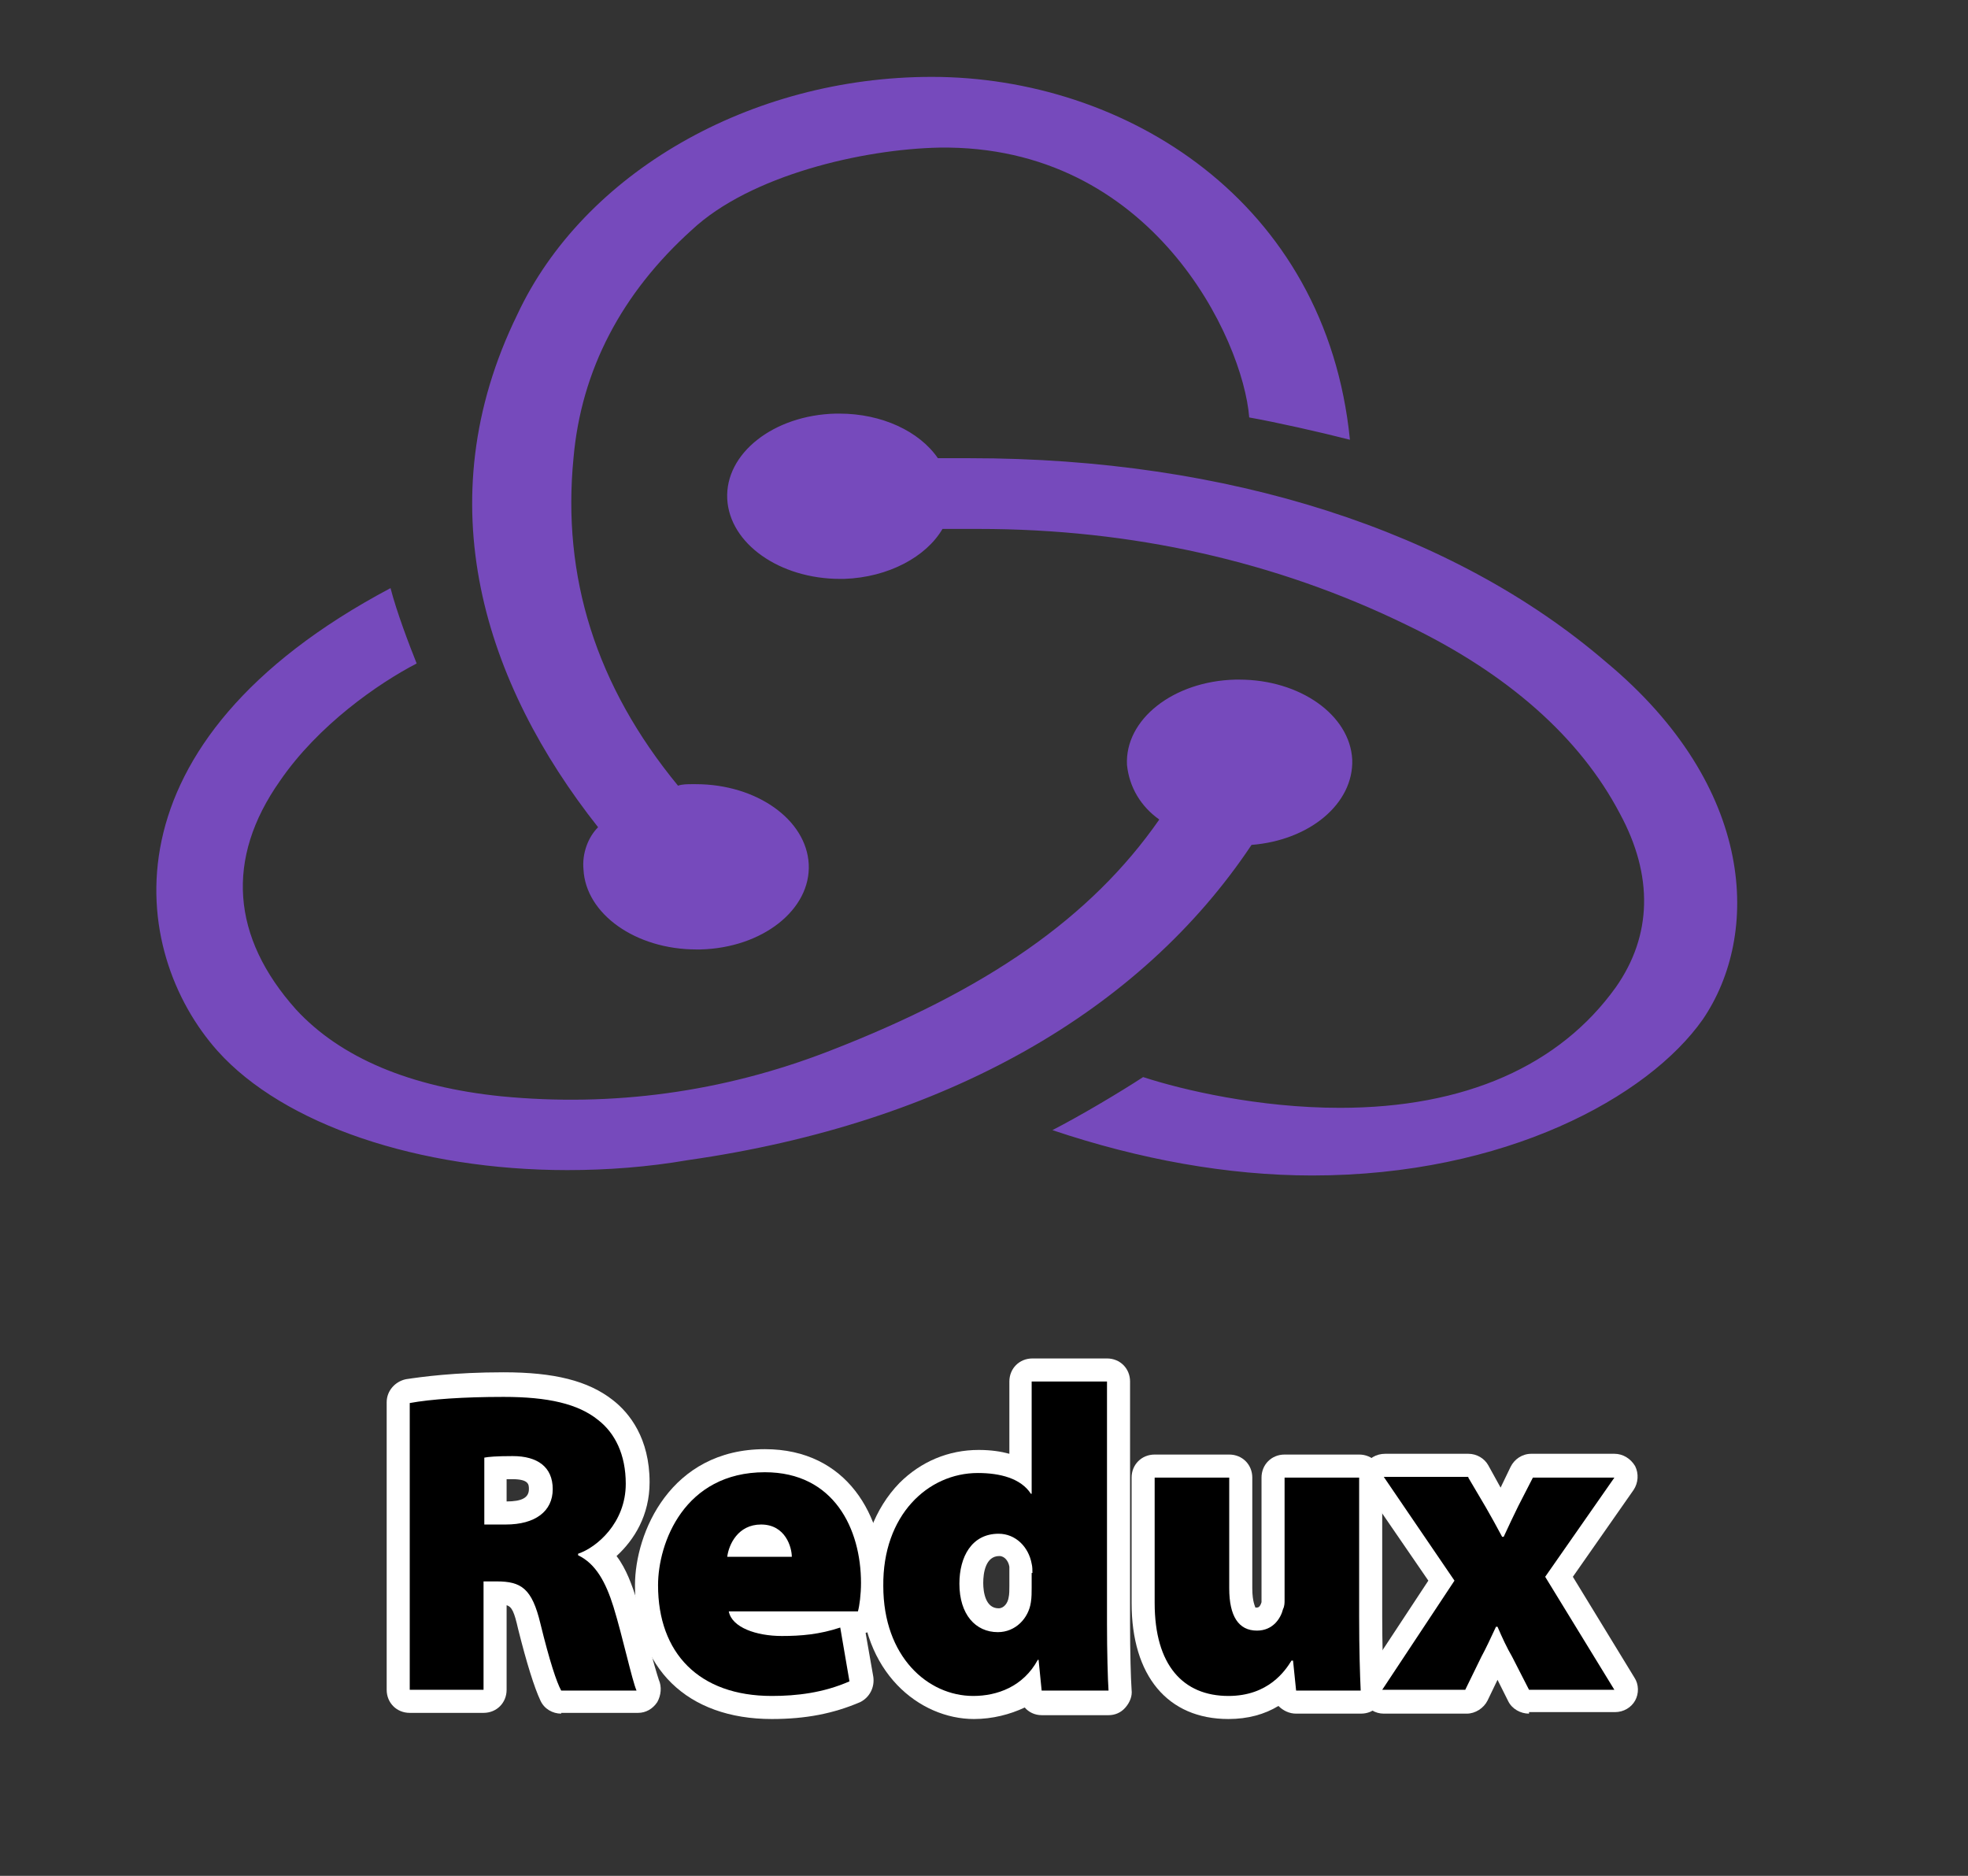 <?xml version="1.0" encoding="utf-8"?>
<!-- Generator: Adobe Illustrator 22.0.1, SVG Export Plug-In . SVG Version: 6.00 Build 0)  -->
<svg version="1.1" id="Layer_1" xmlns="http://www.w3.org/2000/svg" xmlns:xlink="http://www.w3.org/1999/xlink" x="0px" y="0px"
	 viewBox="0 0 256 244" style="enable-background:new 0 0 256 244;" xml:space="preserve">
<rect x="0" y="0" width="256" height="244" fill="#333333" stroke="none"/>
<style type="text/css">
	.st0{fill:#764ABC;}
	.st1{display:none;}
	.st2{display:inline;fill:#FFFFFF;}
	.st3{fill:#FFFFFF;}
	.st4{display:inline;fill:#FFFDFE;}
</style>
<g>
	<path class="st0" d="M162.8,109.9c7.6-0.6,13.3-5.4,13.1-11.1c-0.3-5.8-6.8-10.4-14.7-10.4h-0.5c-8.1,0.2-14.4,5.2-14.1,11.1
		c0.3,2.9,1.8,5.4,4.2,7.1c-8.9,12.8-22.5,22.2-42.9,30.1c-13.9,5.4-28.3,7.3-42.7,5.9c-11.8-1.2-20.9-5-26.7-11.3
		c-8.4-9.4-9.2-19.6-2.1-29.7c5-7.3,12.8-12.7,17.8-15.3c-1-2.5-2.6-6.7-3.4-9.8c-37.9,20.1-34,47.3-22.5,60.2
		c8.6,9.6,26.2,15.5,45.5,15.5c5.2,0,10.5-0.4,15.7-1.3C123.1,146.1,148.4,131.5,162.8,109.9z M208.9,86.1
		C189,69,159.7,59.6,126.2,59.6H122c-2.4-3.5-7.3-5.8-12.8-5.8h-0.5C100.6,54,94.3,59,94.6,64.9c0.3,5.8,6.8,10.4,14.7,10.4h0.5
		c5.8-0.2,10.7-2.9,12.8-6.5h4.7c19.9,0,38.7,4.2,55.7,12.5c13.1,6.3,22.5,14.6,27.7,24.5c4.4,8.1,4.2,15.9-0.5,22.6
		c-7.3,10.2-19.6,15.7-35.9,15.7c-10.5,0-20.4-2.3-25.6-4c-2.9,1.9-8.1,5-11.8,6.9c11.3,3.8,22.8,5.9,33.8,5.9
		c25.1,0,43.7-10.2,50.8-20.3C229,121.6,228.5,102.4,208.9,86.1z M75.9,113.1c0.3,5.8,6.8,10.4,14.7,10.4h0.5
		c8.1-0.2,14.4-5.2,14.1-11.1c-0.3-5.8-6.8-10.4-14.7-10.4H90c-0.5,0-1.3,0-1.8,0.2C77.5,89.2,73.1,75,74.6,59.6
		c1-11.5,6.3-21.5,15.4-29.7c7.6-7.1,22.2-10.5,32.2-10.7c27.7-0.4,39.5,24.9,40.3,35.1c3.4,0.6,9.2,1.9,13.1,2.9
		C172.5,26.1,146.3,10,121.2,10c-23.6,0-45.3,12.5-53.9,30.9c-12,24.5-4.2,48.1,10.5,66.7C76.5,108.9,75.7,111,75.9,113.1z"/>
</g>
<g>
	<g>
		<g class="st1">
			<path class="st2" d="M73,228.9c-0.6,0-1.1-0.2-1.6-0.4l-4.2-2.6l-2.2,2.2c-0.6,0.6-1.3,0.9-2.1,0.9h-9.6c-0.8,0-1.6-0.3-2.1-0.9
				l-6-6c-0.6-0.6-0.9-1.3-0.9-2.1v-37.4c0-0.7,0.3-1.4,0.7-1.9l5-5.9c0.5-0.5,1.1-0.9,1.8-1c2.2-0.4,6.9-1,13.7-1
				c8,0,13.5,1.5,17.9,4.9c4.6,3.6,7.1,9.1,7.1,15.4c0,3.7-1.1,7.2-3.1,10.3c0.4,0.9,0.8,1.9,1.1,3.1c0.6,2,1.2,4.2,1.7,6.1
				c0.3,1.1,0.9,3.5,1.1,3.9c0.3,0.9,0.2,1.9-0.3,2.7l-5.5,8.4c-0.6,0.8-1.5,1.4-2.5,1.4H73z"/>
			<path class="st2" d="M100.4,229.6c-14.2,0-23.8-9.4-23.8-23.4c0-11.5,8-23.7,22.9-23.7c12.7,0,21.5,9.6,21.5,23.4
				c0,2-0.3,4.3-0.6,5.8c-0.2,0.6-0.5,1.2-1.1,1.6l-0.5,0.4l0.6,3.3c0.1,0.7,0,1.3-0.3,1.9l-3.5,6.5c-0.3,0.6-0.8,1.1-1.4,1.3
				C110.1,228.8,105.7,229.6,100.4,229.6z"/>
			<path class="st2" d="M126.7,229.6c-10,0-20.7-8.2-20.7-23.3c0-7,2.4-13.2,6.8-17.7c3.4-3.5,7.8-5.5,12.6-6v-3
				c0-0.8,0.3-1.6,0.9-2.1l6-6c0.6-0.6,1.3-0.9,2.1-0.9h9.7c0.8,0,1.6,0.3,2.1,0.9l6,6c0.6,0.6,0.9,1.3,0.9,2.1v31.6
				c0,3.3,0.1,6.8,0.2,8.1c0.1,0.8-0.2,1.6-0.8,2.3l-6,6.4c-0.6,0.6-1.4,1-2.2,1h-8.7c-0.6,0-1.3-0.2-1.8-0.6
				C131.6,229.2,129.2,229.6,126.7,229.6z"/>
			<path class="st2" d="M159.8,229.6c-9.3,0-18.6-6.5-18.6-21.1v-16.3c0-0.8,0.3-1.6,0.9-2.1l6-6c0.6-0.6,1.3-0.9,2.1-0.9h9.7
				c0.8,0,1.6,0.3,2.1,0.9l1.5,1.5l1.5-1.5c0.6-0.6,1.3-0.9,2.1-0.9h9.7c0.8,0,1.6,0.3,2.1,0.9l6,6c0.6,0.6,0.9,1.3,0.9,2.1v18.1
				c0,3.3,0.1,6.4,0.2,9.2c0,0.8-0.3,1.6-0.8,2.2l-6,6.3c-0.6,0.6-1.3,0.9-2.2,0.9h-8.4c-0.7,0-1.3-0.2-1.8-0.6
				C164.6,229.2,162.3,229.6,159.8,229.6z"/>
			<path class="st2" d="M198.9,228.9c-0.6,0-1.1-0.2-1.6-0.4l-2.5-1.6l-2.4,1.5c-0.5,0.3-1,0.5-1.6,0.5h-10.8
				c-1.1,0-2.1-0.6-2.6-1.6l-5-9.3c-0.5-1-0.5-2.1,0.1-3.1l6-9.2l-5.8-8.5c-0.6-0.9-0.7-2.1-0.2-3.1l5-9.4c0.5-1,1.5-1.6,2.7-1.6
				H191c0.5,0,1,0.1,1.5,0.4l2.7,1.6l2.5-1.5c0.5-0.3,1-0.4,1.6-0.4H210c1.1,0,2.1,0.6,2.7,1.6l4.9,9.4c0.5,1,0.4,2.2-0.2,3.1
				l-5.7,8.1l6,9.7c0.6,0.9,0.6,2.1,0.1,3l-5.1,9.1c-0.5,0.9-1.5,1.5-2.6,1.5H198.9z"/>
		</g>
		<g>
			<path class="st3" d="M73,222.9c-1.1,0-2.2-0.6-2.7-1.7c-0.8-1.7-1.8-4.9-2.9-9.3c-0.5-2.2-0.8-2.9-1.5-3.1v11c0,1.7-1.3,3-3,3
				h-9.6c-1.7,0-3-1.3-3-3v-37.4c0-1.5,1.1-2.7,2.5-3c2-0.3,6.3-0.9,12.7-0.9c6.6,0,11,1.1,14.2,3.6c2.2,1.7,4.8,5,4.8,10.7
				c0,4.3-2,7.5-4.3,9.6c1.3,1.7,2,3.8,2.6,5.6c0.6,1.8,1.1,4,1.6,5.8c0.4,1.8,1.1,4.1,1.3,4.7c0.4,0.9,0.3,2-0.2,2.9
				c-0.6,0.9-1.5,1.4-2.5,1.4H73z M65.9,195.3c2,0,2.9-0.5,2.9-1.6c0-0.6,0-1.3-2.2-1.3c-0.3,0-0.5,0-0.7,0V195.3z"/>
			<path class="st3" d="M100.4,223.6c-11,0-17.8-6.6-17.8-17.4c0-6.8,4.6-17.7,16.9-17.7c10.7,0,15.5,8.7,15.5,17.4
				c0,1.7-0.2,3.5-0.4,4.4c-0.3,1-1,1.8-2,2.1l1,5.7c0.2,1.4-0.5,2.7-1.7,3.3C108.4,222.9,104.8,223.6,100.4,223.6z"/>
			<path class="st3" d="M126.7,223.6c-7.1,0-14.7-6.1-14.7-17.3c0-5.4,1.8-10.1,5-13.4c2.8-2.8,6.4-4.3,10.3-4.3
				c1.6,0,2.9,0.2,4,0.5v-9.4c0-1.7,1.3-3,3-3h9.7c1.7,0,3,1.3,3,3v31.6c0,3.6,0.1,7.1,0.2,8.5c0.1,0.8-0.2,1.6-0.8,2.3
				s-1.4,1-2.2,1h-8.7c-0.9,0-1.7-0.4-2.2-1C131.4,223,129.1,223.6,126.7,223.6z M130,202.4c-1.8,0-2.1,2.2-2.1,3.5
				c0,1.2,0.3,3.3,2,3.3c0.7,0,1.2-0.7,1.3-1.4c0.1-0.4,0.1-1,0.1-1.5v-1.7c0-0.3,0-0.6,0-0.8C131.2,203.1,130.7,202.4,130,202.4z"
				/>
			<path class="st3" d="M159.8,223.6c-7.9,0-12.6-5.6-12.6-15.1v-16.3c0-1.7,1.3-3,3-3h9.7c1.7,0,3,1.3,3,3v14.4
				c0,1.8,0.4,2.4,0.4,2.5c0,0,0.1,0,0.2,0c0.1,0,0.4,0,0.6-0.7c0,0,0,0,0,0c0-0.1,0-0.2,0-0.3v-15.9c0-1.7,1.3-3,3-3h9.7
				c1.7,0,3,1.3,3,3v18.1c0,3.4,0.1,6.6,0.2,9.5c0,0.8-0.3,1.6-0.8,2.2c-0.6,0.6-1.3,0.9-2.2,0.9h-8.4c-0.9,0-1.7-0.4-2.3-1
				C164.5,223,162.3,223.6,159.8,223.6z"/>
			<path class="st3" d="M198.9,222.9c-1.1,0-2.2-0.6-2.7-1.6l-1.4-2.8l-1.3,2.7c-0.5,1-1.6,1.7-2.7,1.7h-10.8
				c-1.1,0-2.1-0.6-2.6-1.6c-0.5-1-0.5-2.1,0.1-3.1l8.3-12.6l-8.1-11.8c-0.6-0.9-0.7-2.1-0.2-3.1c0.5-1,1.5-1.6,2.7-1.6H191
				c1.1,0,2.1,0.6,2.6,1.5l1.6,2.9l1.3-2.7c0.5-1,1.5-1.7,2.7-1.7H210c1.1,0,2.1,0.6,2.7,1.6c0.5,1,0.4,2.2-0.2,3.1l-7.9,11.3
				l8,13.1c0.6,0.9,0.6,2.1,0.1,3c-0.5,0.9-1.5,1.5-2.6,1.5H198.9z"/>
		</g>
	</g>
	<g>
		<g class="st1">
			<path class="st4" d="M73,225.9l-5.4-3.3c-0.1-0.3-0.3-0.6-0.5-1l-4.3,4.3h-9.6l-6-6v-37.4l5-5.9c2.1-0.3,6.6-0.9,13.2-0.9
				c7.3,0,12.3,1.3,16,4.2c3.8,3,5.9,7.6,5.9,13.1c0,3.9-1.5,7.4-3.6,10c0.8,1.5,1.3,3,1.7,4.3c0.6,1.9,1.1,4.1,1.6,6
				c0.4,1.6,0.9,3.7,1.2,4.3l-5.5,8.4H73z"/>
			<path class="st4" d="M100.4,226.6c-12.6,0-20.8-8-20.8-20.4c0-10,7-20.7,19.9-20.7c11.1,0,18.5,8.2,18.5,20.4
				c0,1.7-0.2,3.8-0.5,5.1l-1.9,1.5l0.9,5.1l-3.5,6.5C109.2,225.8,105.2,226.6,100.4,226.6z"/>
			<path class="st4" d="M126.7,226.6c-8.6,0-17.7-7.1-17.7-20.3c0-6.2,2.1-11.7,5.9-15.5c3.3-3.4,7.7-5.2,12.4-5.2c0.4,0,0.7,0,1,0
				v-6l6-6h9.7l6,6v31.6c0,3.4,0.1,7,0.2,8.3l-6,6.4h-8.7l-1.2-1.1C132.1,226,129.5,226.6,126.7,226.6z"/>
			<path class="st4" d="M159.8,226.6c-7.2,0-15.6-4.7-15.6-18.1v-16.3l6-6h9.7l3.6,3.6l3.6-3.6h9.7l6,6v18.1c0,3.4,0.1,6.5,0.2,9.3
				l-6,6.3h-8.4l-1.3-1.2C165.1,226,162.6,226.6,159.8,226.6z"/>
			<polygon class="st4" points="198.9,225.9 194.8,223.4 190.8,225.9 179.9,225.9 174.9,216.6 182.1,205.8 175.1,195.6 180.1,186.2 
				191,186.2 195.3,188.7 199.3,186.2 210,186.2 214.9,195.7 208.1,205.4 215.1,216.8 210,225.9 			"/>
		</g>
		<g>
			<path d="M53.3,182.5c2.7-0.5,7-0.8,12.2-0.8c5.8,0,9.7,0.9,12.3,3c2.2,1.7,3.6,4.5,3.6,8.3c0,5.1-3.8,8.3-6.2,9.1v0.2
				c2.3,1.1,3.6,3.5,4.6,6.7c1.2,3.9,2.4,9.5,3,10.9H73c-0.6-1.1-1.5-3.8-2.7-8.7c-1.1-4.6-2.5-5.5-5.7-5.5h-1.7v14.1h-9.6
				C53.3,219.9,53.3,182.5,53.3,182.5z M62.9,198.3h2.9c3.8,0,6.1-1.7,6.1-4.6c0-2.9-2-4.3-5.2-4.3c-2.2,0-3.2,0.1-3.7,0.2V198.3z"
				/>
			<path d="M94.8,209.6c0.4,2.1,3.6,3.2,6.9,3.2c2.5,0,4.9-0.2,7.6-1.1l1.2,7c-3.4,1.5-6.9,1.9-10.1,1.9c-9.5,0-14.8-5.6-14.8-14.4
				c0-5.5,3.4-14.7,13.9-14.7c9,0,12.5,7.4,12.5,14.4c0,1.5-0.2,3-0.4,3.7H94.8z M103,202.5c0-1.2-0.8-4.2-4-4.2
				c-3,0-4.2,2.6-4.4,4.2H103z"/>
			<path d="M144,179.6v31.6c0,3.6,0.1,7.3,0.2,8.7h-8.7l-0.4-4h-0.1c-1.9,3.5-5.3,4.7-8.4,4.7c-5.9,0-11.7-5.1-11.7-14.3
				c-0.1-9.2,5.8-14.7,12.3-14.7c2.9,0,5.6,0.7,6.9,2.7h0.1v-14.6H144z M134.3,204.6c0-0.4,0-0.8-0.1-1.2c-0.4-2.2-2.1-3.9-4.3-3.9
				c-3.5,0-5.1,3-5.1,6.5c0,4,2.1,6.3,5,6.3c2.3,0,4-1.8,4.3-3.9c0.1-0.6,0.1-1.3,0.1-1.9V204.6z"/>
			<path d="M176.8,210.3c0,4.2,0.1,7.4,0.2,9.6h-8.4l-0.4-3.9H168c-0.8,1.3-3,4.6-8.2,4.6c-5.9,0-9.6-4-9.6-12.1v-16.3h9.7v14.4
				c0,3.6,1.2,5.5,3.6,5.5c2.1,0,3.1-1.6,3.4-2.8c0.2-0.4,0.2-0.8,0.2-1.2v-15.9h9.7V210.3z"/>
			<path d="M191,192.2l2.3,3.9c0.7,1.2,1.4,2.5,2.1,3.8h0.2c0.7-1.5,1.3-2.8,1.9-4l1.9-3.7H210l-9,12.9l9,14.7h-11.1l-2.2-4.3
				c-0.7-1.2-1.3-2.5-1.9-3.9h-0.2c-0.7,1.5-1.3,2.8-1.9,3.9l-2.1,4.3h-10.8l9.4-14.2l-9.2-13.5H191z"/>
		</g>
	</g>
</g>
</svg>
